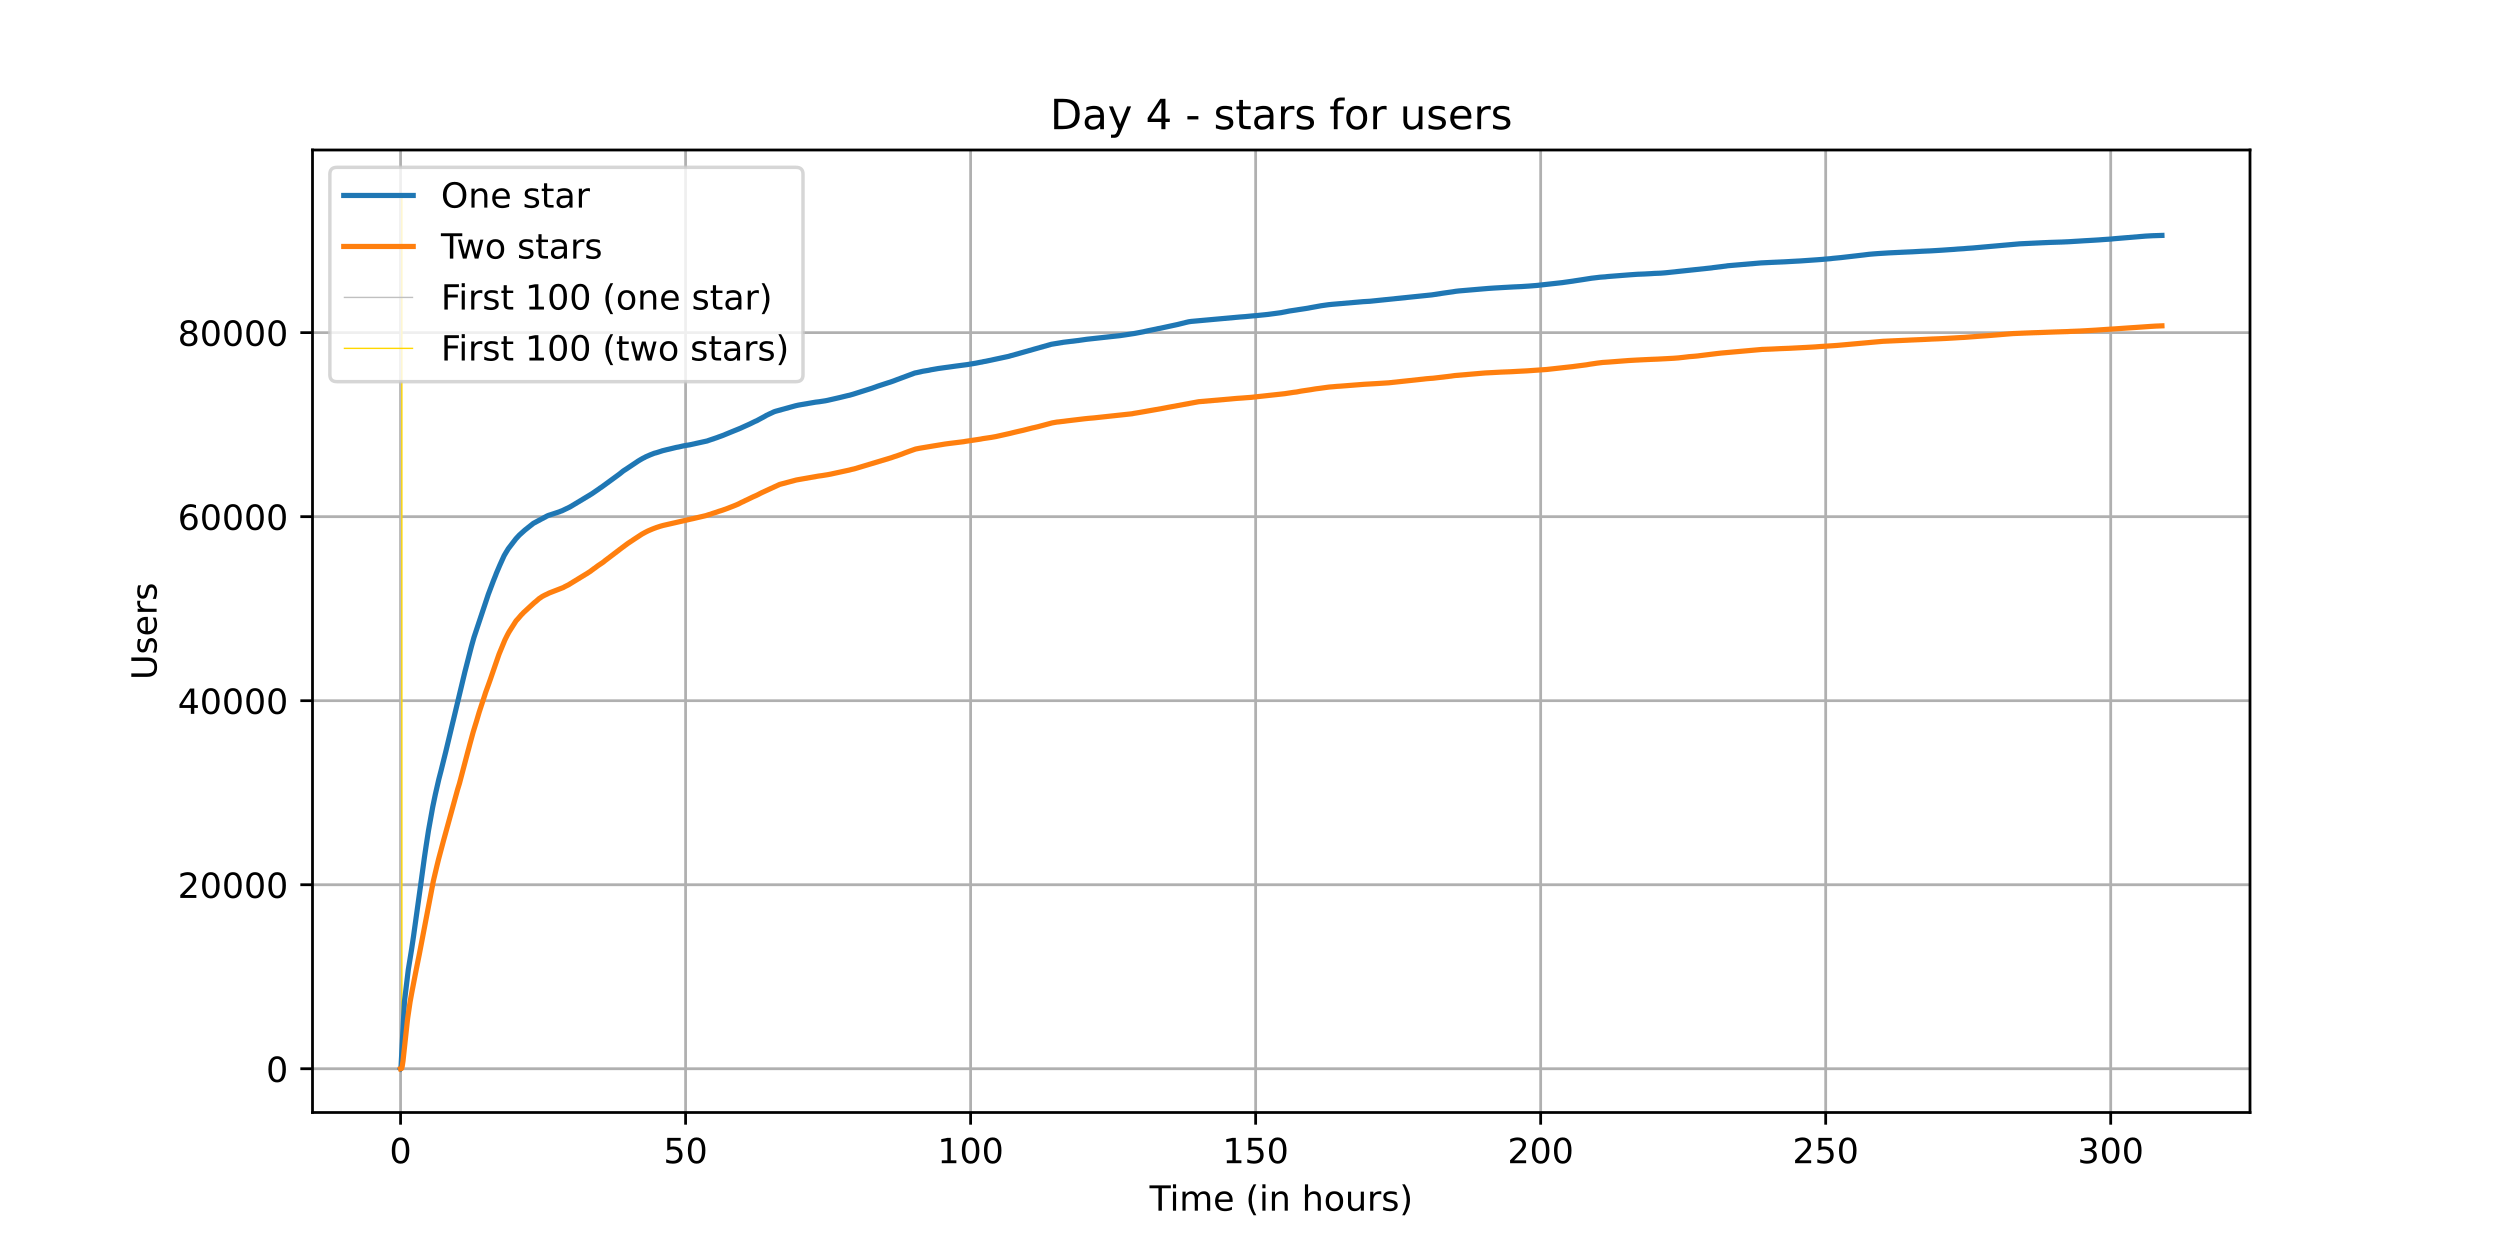 <?xml version="1.0" encoding="utf-8" standalone="no"?>
<!DOCTYPE svg PUBLIC "-//W3C//DTD SVG 1.1//EN"
  "http://www.w3.org/Graphics/SVG/1.1/DTD/svg11.dtd">
<!-- Created with matplotlib (https://matplotlib.org/) -->
<svg height="360pt" version="1.1" viewBox="0 0 720 360" width="720pt" xmlns="http://www.w3.org/2000/svg" xmlns:xlink="http://www.w3.org/1999/xlink">
 <defs>
  <style type="text/css">*{stroke-linecap:butt;stroke-linejoin:round;}</style>
 </defs>
 <g id="figure_1">
  <g id="patch_1">
   <path d="M 0 360 
L 720 360 
L 720 0 
L 0 0 
z
" style="fill:#ffffff;"/>
  </g>
  <g id="axes_1">
   <g id="patch_2">
    <path d="M 90 320.4 
L 648 320.4 
L 648 43.2 
L 90 43.2 
z
" style="fill:#ffffff;"/>
   </g>
   <g id="matplotlib.axis_1">
    <g id="xtick_1">
     <g id="line2d_1">
      <path clip-path="url(#pe45cb365e9)" d="M 115.364 320.4 
L 115.364 43.2 
" style="fill:none;stroke:#b0b0b0;stroke-linecap:square;stroke-width:0.8;"/>
     </g>
     <g id="line2d_2">
      <defs>
       <path d="M 0 0 
L 0 3.5 
" id="mbfbcc0db06" style="stroke:#000000;stroke-width:0.8;"/>
      </defs>
      <g>
       <use style="stroke:#000000;stroke-width:0.8;" x="115.364" xlink:href="#mbfbcc0db06" y="320.4"/>
      </g>
     </g>
     <g id="text_1">
      <!-- 0 -->
      <g transform="translate(112.182 334.998)scale(0.1 -0.1)">
       <defs>
        <path d="M 31.781 66.406 
Q 24.172 66.406 20.328 58.906 
Q 16.5 51.422 16.5 36.375 
Q 16.5 21.391 20.328 13.891 
Q 24.172 6.391 31.781 6.391 
Q 39.453 6.391 43.281 13.891 
Q 47.125 21.391 47.125 36.375 
Q 47.125 51.422 43.281 58.906 
Q 39.453 66.406 31.781 66.406 
z
M 31.781 74.219 
Q 44.047 74.219 50.516 64.516 
Q 56.984 54.828 56.984 36.375 
Q 56.984 17.969 50.516 8.266 
Q 44.047 -1.422 31.781 -1.422 
Q 19.531 -1.422 13.062 8.266 
Q 6.594 17.969 6.594 36.375 
Q 6.594 54.828 13.062 64.516 
Q 19.531 74.219 31.781 74.219 
z
" id="DejaVuSans-48"/>
       </defs>
       <use xlink:href="#DejaVuSans-48"/>
      </g>
     </g>
    </g>
    <g id="xtick_2">
     <g id="line2d_3">
      <path clip-path="url(#pe45cb365e9)" d="M 197.45 320.4 
L 197.45 43.2 
" style="fill:none;stroke:#b0b0b0;stroke-linecap:square;stroke-width:0.8;"/>
     </g>
     <g id="line2d_4">
      <g>
       <use style="stroke:#000000;stroke-width:0.8;" x="197.45" xlink:href="#mbfbcc0db06" y="320.4"/>
      </g>
     </g>
     <g id="text_2">
      <!-- 50 -->
      <g transform="translate(191.088 334.998)scale(0.1 -0.1)">
       <defs>
        <path d="M 10.797 72.906 
L 49.516 72.906 
L 49.516 64.594 
L 19.828 64.594 
L 19.828 46.734 
Q 21.969 47.469 24.109 47.828 
Q 26.266 48.188 28.422 48.188 
Q 40.625 48.188 47.75 41.5 
Q 54.891 34.812 54.891 23.391 
Q 54.891 11.625 47.562 5.094 
Q 40.234 -1.422 26.906 -1.422 
Q 22.312 -1.422 17.547 -0.641 
Q 12.797 0.141 7.719 1.703 
L 7.719 11.625 
Q 12.109 9.234 16.797 8.062 
Q 21.484 6.891 26.703 6.891 
Q 35.156 6.891 40.078 11.328 
Q 45.016 15.766 45.016 23.391 
Q 45.016 31 40.078 35.438 
Q 35.156 39.891 26.703 39.891 
Q 22.75 39.891 18.812 39.016 
Q 14.891 38.141 10.797 36.281 
z
" id="DejaVuSans-53"/>
       </defs>
       <use xlink:href="#DejaVuSans-53"/>
       <use x="63.623" xlink:href="#DejaVuSans-48"/>
      </g>
     </g>
    </g>
    <g id="xtick_3">
     <g id="line2d_5">
      <path clip-path="url(#pe45cb365e9)" d="M 279.537 320.4 
L 279.537 43.2 
" style="fill:none;stroke:#b0b0b0;stroke-linecap:square;stroke-width:0.8;"/>
     </g>
     <g id="line2d_6">
      <g>
       <use style="stroke:#000000;stroke-width:0.8;" x="279.537" xlink:href="#mbfbcc0db06" y="320.4"/>
      </g>
     </g>
     <g id="text_3">
      <!-- 100 -->
      <g transform="translate(269.993 334.998)scale(0.1 -0.1)">
       <defs>
        <path d="M 12.406 8.297 
L 28.516 8.297 
L 28.516 63.922 
L 10.984 60.406 
L 10.984 69.391 
L 28.422 72.906 
L 38.281 72.906 
L 38.281 8.297 
L 54.391 8.297 
L 54.391 0 
L 12.406 0 
z
" id="DejaVuSans-49"/>
       </defs>
       <use xlink:href="#DejaVuSans-49"/>
       <use x="63.623" xlink:href="#DejaVuSans-48"/>
       <use x="127.246" xlink:href="#DejaVuSans-48"/>
      </g>
     </g>
    </g>
    <g id="xtick_4">
     <g id="line2d_7">
      <path clip-path="url(#pe45cb365e9)" d="M 361.624 320.4 
L 361.624 43.2 
" style="fill:none;stroke:#b0b0b0;stroke-linecap:square;stroke-width:0.8;"/>
     </g>
     <g id="line2d_8">
      <g>
       <use style="stroke:#000000;stroke-width:0.8;" x="361.624" xlink:href="#mbfbcc0db06" y="320.4"/>
      </g>
     </g>
     <g id="text_4">
      <!-- 150 -->
      <g transform="translate(352.08 334.998)scale(0.1 -0.1)">
       <use xlink:href="#DejaVuSans-49"/>
       <use x="63.623" xlink:href="#DejaVuSans-53"/>
       <use x="127.246" xlink:href="#DejaVuSans-48"/>
      </g>
     </g>
    </g>
    <g id="xtick_5">
     <g id="line2d_9">
      <path clip-path="url(#pe45cb365e9)" d="M 443.711 320.4 
L 443.711 43.2 
" style="fill:none;stroke:#b0b0b0;stroke-linecap:square;stroke-width:0.8;"/>
     </g>
     <g id="line2d_10">
      <g>
       <use style="stroke:#000000;stroke-width:0.8;" x="443.711" xlink:href="#mbfbcc0db06" y="320.4"/>
      </g>
     </g>
     <g id="text_5">
      <!-- 200 -->
      <g transform="translate(434.167 334.998)scale(0.1 -0.1)">
       <defs>
        <path d="M 19.188 8.297 
L 53.609 8.297 
L 53.609 0 
L 7.328 0 
L 7.328 8.297 
Q 12.938 14.109 22.625 23.891 
Q 32.328 33.688 34.812 36.531 
Q 39.547 41.844 41.422 45.531 
Q 43.312 49.219 43.312 52.781 
Q 43.312 58.594 39.234 62.25 
Q 35.156 65.922 28.609 65.922 
Q 23.969 65.922 18.812 64.312 
Q 13.672 62.703 7.812 59.422 
L 7.812 69.391 
Q 13.766 71.781 18.938 73 
Q 24.125 74.219 28.422 74.219 
Q 39.75 74.219 46.484 68.547 
Q 53.219 62.891 53.219 53.422 
Q 53.219 48.922 51.531 44.891 
Q 49.859 40.875 45.406 35.406 
Q 44.188 33.984 37.641 27.219 
Q 31.109 20.453 19.188 8.297 
z
" id="DejaVuSans-50"/>
       </defs>
       <use xlink:href="#DejaVuSans-50"/>
       <use x="63.623" xlink:href="#DejaVuSans-48"/>
       <use x="127.246" xlink:href="#DejaVuSans-48"/>
      </g>
     </g>
    </g>
    <g id="xtick_6">
     <g id="line2d_11">
      <path clip-path="url(#pe45cb365e9)" d="M 525.797 320.4 
L 525.797 43.2 
" style="fill:none;stroke:#b0b0b0;stroke-linecap:square;stroke-width:0.8;"/>
     </g>
     <g id="line2d_12">
      <g>
       <use style="stroke:#000000;stroke-width:0.8;" x="525.797" xlink:href="#mbfbcc0db06" y="320.4"/>
      </g>
     </g>
     <g id="text_6">
      <!-- 250 -->
      <g transform="translate(516.254 334.998)scale(0.1 -0.1)">
       <use xlink:href="#DejaVuSans-50"/>
       <use x="63.623" xlink:href="#DejaVuSans-53"/>
       <use x="127.246" xlink:href="#DejaVuSans-48"/>
      </g>
     </g>
    </g>
    <g id="xtick_7">
     <g id="line2d_13">
      <path clip-path="url(#pe45cb365e9)" d="M 607.884 320.4 
L 607.884 43.2 
" style="fill:none;stroke:#b0b0b0;stroke-linecap:square;stroke-width:0.8;"/>
     </g>
     <g id="line2d_14">
      <g>
       <use style="stroke:#000000;stroke-width:0.8;" x="607.884" xlink:href="#mbfbcc0db06" y="320.4"/>
      </g>
     </g>
     <g id="text_7">
      <!-- 300 -->
      <g transform="translate(598.34 334.998)scale(0.1 -0.1)">
       <defs>
        <path d="M 40.578 39.312 
Q 47.656 37.797 51.625 33 
Q 55.609 28.219 55.609 21.188 
Q 55.609 10.406 48.188 4.484 
Q 40.766 -1.422 27.094 -1.422 
Q 22.516 -1.422 17.656 -0.516 
Q 12.797 0.391 7.625 2.203 
L 7.625 11.719 
Q 11.719 9.328 16.594 8.109 
Q 21.484 6.891 26.812 6.891 
Q 36.078 6.891 40.938 10.547 
Q 45.797 14.203 45.797 21.188 
Q 45.797 27.641 41.281 31.266 
Q 36.766 34.906 28.719 34.906 
L 20.219 34.906 
L 20.219 43.016 
L 29.109 43.016 
Q 36.375 43.016 40.234 45.922 
Q 44.094 48.828 44.094 54.297 
Q 44.094 59.906 40.109 62.906 
Q 36.141 65.922 28.719 65.922 
Q 24.656 65.922 20.016 65.031 
Q 15.375 64.156 9.812 62.312 
L 9.812 71.094 
Q 15.438 72.656 20.344 73.438 
Q 25.25 74.219 29.594 74.219 
Q 40.828 74.219 47.359 69.109 
Q 53.906 64.016 53.906 55.328 
Q 53.906 49.266 50.438 45.094 
Q 46.969 40.922 40.578 39.312 
z
" id="DejaVuSans-51"/>
       </defs>
       <use xlink:href="#DejaVuSans-51"/>
       <use x="63.623" xlink:href="#DejaVuSans-48"/>
       <use x="127.246" xlink:href="#DejaVuSans-48"/>
      </g>
     </g>
    </g>
    <g id="text_8">
     <!-- Time (in hours) -->
     <g transform="translate(331.072 348.677)scale(0.1 -0.1)">
      <defs>
       <path d="M -0.297 72.906 
L 61.375 72.906 
L 61.375 64.594 
L 35.5 64.594 
L 35.5 0 
L 25.594 0 
L 25.594 64.594 
L -0.297 64.594 
z
" id="DejaVuSans-84"/>
       <path d="M 9.422 54.688 
L 18.406 54.688 
L 18.406 0 
L 9.422 0 
z
M 9.422 75.984 
L 18.406 75.984 
L 18.406 64.594 
L 9.422 64.594 
z
" id="DejaVuSans-105"/>
       <path d="M 52 44.188 
Q 55.375 50.25 60.062 53.125 
Q 64.75 56 71.094 56 
Q 79.641 56 84.281 50.016 
Q 88.922 44.047 88.922 33.016 
L 88.922 0 
L 79.891 0 
L 79.891 32.719 
Q 79.891 40.578 77.094 44.375 
Q 74.312 48.188 68.609 48.188 
Q 61.625 48.188 57.562 43.547 
Q 53.516 38.922 53.516 30.906 
L 53.516 0 
L 44.484 0 
L 44.484 32.719 
Q 44.484 40.625 41.703 44.406 
Q 38.922 48.188 33.109 48.188 
Q 26.219 48.188 22.156 43.531 
Q 18.109 38.875 18.109 30.906 
L 18.109 0 
L 9.078 0 
L 9.078 54.688 
L 18.109 54.688 
L 18.109 46.188 
Q 21.188 51.219 25.484 53.609 
Q 29.781 56 35.688 56 
Q 41.656 56 45.828 52.969 
Q 50 49.953 52 44.188 
z
" id="DejaVuSans-109"/>
       <path d="M 56.203 29.594 
L 56.203 25.203 
L 14.891 25.203 
Q 15.484 15.922 20.484 11.062 
Q 25.484 6.203 34.422 6.203 
Q 39.594 6.203 44.453 7.469 
Q 49.312 8.734 54.109 11.281 
L 54.109 2.781 
Q 49.266 0.734 44.188 -0.344 
Q 39.109 -1.422 33.891 -1.422 
Q 20.797 -1.422 13.156 6.188 
Q 5.516 13.812 5.516 26.812 
Q 5.516 40.234 12.766 48.109 
Q 20.016 56 32.328 56 
Q 43.359 56 49.781 48.891 
Q 56.203 41.797 56.203 29.594 
z
M 47.219 32.234 
Q 47.125 39.594 43.094 43.984 
Q 39.062 48.391 32.422 48.391 
Q 24.906 48.391 20.391 44.141 
Q 15.875 39.891 15.188 32.172 
z
" id="DejaVuSans-101"/>
       <path id="DejaVuSans-32"/>
       <path d="M 31 75.875 
Q 24.469 64.656 21.281 53.656 
Q 18.109 42.672 18.109 31.391 
Q 18.109 20.125 21.312 9.062 
Q 24.516 -2 31 -13.188 
L 23.188 -13.188 
Q 15.875 -1.703 12.234 9.375 
Q 8.594 20.453 8.594 31.391 
Q 8.594 42.281 12.203 53.312 
Q 15.828 64.359 23.188 75.875 
z
" id="DejaVuSans-40"/>
       <path d="M 54.891 33.016 
L 54.891 0 
L 45.906 0 
L 45.906 32.719 
Q 45.906 40.484 42.875 44.328 
Q 39.844 48.188 33.797 48.188 
Q 26.516 48.188 22.312 43.547 
Q 18.109 38.922 18.109 30.906 
L 18.109 0 
L 9.078 0 
L 9.078 54.688 
L 18.109 54.688 
L 18.109 46.188 
Q 21.344 51.125 25.703 53.562 
Q 30.078 56 35.797 56 
Q 45.219 56 50.047 50.172 
Q 54.891 44.344 54.891 33.016 
z
" id="DejaVuSans-110"/>
       <path d="M 54.891 33.016 
L 54.891 0 
L 45.906 0 
L 45.906 32.719 
Q 45.906 40.484 42.875 44.328 
Q 39.844 48.188 33.797 48.188 
Q 26.516 48.188 22.312 43.547 
Q 18.109 38.922 18.109 30.906 
L 18.109 0 
L 9.078 0 
L 9.078 75.984 
L 18.109 75.984 
L 18.109 46.188 
Q 21.344 51.125 25.703 53.562 
Q 30.078 56 35.797 56 
Q 45.219 56 50.047 50.172 
Q 54.891 44.344 54.891 33.016 
z
" id="DejaVuSans-104"/>
       <path d="M 30.609 48.391 
Q 23.391 48.391 19.188 42.75 
Q 14.984 37.109 14.984 27.297 
Q 14.984 17.484 19.156 11.844 
Q 23.344 6.203 30.609 6.203 
Q 37.797 6.203 41.984 11.859 
Q 46.188 17.531 46.188 27.297 
Q 46.188 37.016 41.984 42.703 
Q 37.797 48.391 30.609 48.391 
z
M 30.609 56 
Q 42.328 56 49.016 48.375 
Q 55.719 40.766 55.719 27.297 
Q 55.719 13.875 49.016 6.219 
Q 42.328 -1.422 30.609 -1.422 
Q 18.844 -1.422 12.172 6.219 
Q 5.516 13.875 5.516 27.297 
Q 5.516 40.766 12.172 48.375 
Q 18.844 56 30.609 56 
z
" id="DejaVuSans-111"/>
       <path d="M 8.5 21.578 
L 8.5 54.688 
L 17.484 54.688 
L 17.484 21.922 
Q 17.484 14.156 20.5 10.266 
Q 23.531 6.391 29.594 6.391 
Q 36.859 6.391 41.078 11.031 
Q 45.312 15.672 45.312 23.688 
L 45.312 54.688 
L 54.297 54.688 
L 54.297 0 
L 45.312 0 
L 45.312 8.406 
Q 42.047 3.422 37.719 1 
Q 33.406 -1.422 27.688 -1.422 
Q 18.266 -1.422 13.375 4.438 
Q 8.5 10.297 8.5 21.578 
z
M 31.109 56 
z
" id="DejaVuSans-117"/>
       <path d="M 41.109 46.297 
Q 39.594 47.172 37.812 47.578 
Q 36.031 48 33.891 48 
Q 26.266 48 22.188 43.047 
Q 18.109 38.094 18.109 28.812 
L 18.109 0 
L 9.078 0 
L 9.078 54.688 
L 18.109 54.688 
L 18.109 46.188 
Q 20.953 51.172 25.484 53.578 
Q 30.031 56 36.531 56 
Q 37.453 56 38.578 55.875 
Q 39.703 55.766 41.062 55.516 
z
" id="DejaVuSans-114"/>
       <path d="M 44.281 53.078 
L 44.281 44.578 
Q 40.484 46.531 36.375 47.5 
Q 32.281 48.484 27.875 48.484 
Q 21.188 48.484 17.844 46.438 
Q 14.5 44.391 14.5 40.281 
Q 14.5 37.156 16.891 35.375 
Q 19.281 33.594 26.516 31.984 
L 29.594 31.297 
Q 39.156 29.25 43.188 25.516 
Q 47.219 21.781 47.219 15.094 
Q 47.219 7.469 41.188 3.016 
Q 35.156 -1.422 24.609 -1.422 
Q 20.219 -1.422 15.453 -0.562 
Q 10.688 0.297 5.422 2 
L 5.422 11.281 
Q 10.406 8.688 15.234 7.391 
Q 20.062 6.109 24.812 6.109 
Q 31.156 6.109 34.562 8.281 
Q 37.984 10.453 37.984 14.406 
Q 37.984 18.062 35.516 20.016 
Q 33.062 21.969 24.703 23.781 
L 21.578 24.516 
Q 13.234 26.266 9.516 29.906 
Q 5.812 33.547 5.812 39.891 
Q 5.812 47.609 11.281 51.797 
Q 16.75 56 26.812 56 
Q 31.781 56 36.172 55.266 
Q 40.578 54.547 44.281 53.078 
z
" id="DejaVuSans-115"/>
       <path d="M 8.016 75.875 
L 15.828 75.875 
Q 23.141 64.359 26.781 53.312 
Q 30.422 42.281 30.422 31.391 
Q 30.422 20.453 26.781 9.375 
Q 23.141 -1.703 15.828 -13.188 
L 8.016 -13.188 
Q 14.5 -2 17.703 9.062 
Q 20.906 20.125 20.906 31.391 
Q 20.906 42.672 17.703 53.656 
Q 14.5 64.656 8.016 75.875 
z
" id="DejaVuSans-41"/>
      </defs>
      <use xlink:href="#DejaVuSans-84"/>
      <use x="57.959" xlink:href="#DejaVuSans-105"/>
      <use x="85.742" xlink:href="#DejaVuSans-109"/>
      <use x="183.154" xlink:href="#DejaVuSans-101"/>
      <use x="244.678" xlink:href="#DejaVuSans-32"/>
      <use x="276.465" xlink:href="#DejaVuSans-40"/>
      <use x="315.479" xlink:href="#DejaVuSans-105"/>
      <use x="343.262" xlink:href="#DejaVuSans-110"/>
      <use x="406.641" xlink:href="#DejaVuSans-32"/>
      <use x="438.428" xlink:href="#DejaVuSans-104"/>
      <use x="501.807" xlink:href="#DejaVuSans-111"/>
      <use x="562.988" xlink:href="#DejaVuSans-117"/>
      <use x="626.367" xlink:href="#DejaVuSans-114"/>
      <use x="667.48" xlink:href="#DejaVuSans-115"/>
      <use x="719.58" xlink:href="#DejaVuSans-41"/>
     </g>
    </g>
   </g>
   <g id="matplotlib.axis_2">
    <g id="ytick_1">
     <g id="line2d_15">
      <path clip-path="url(#pe45cb365e9)" d="M 90 307.8 
L 648 307.8 
" style="fill:none;stroke:#b0b0b0;stroke-linecap:square;stroke-width:0.8;"/>
     </g>
     <g id="line2d_16">
      <defs>
       <path d="M 0 0 
L -3.5 0 
" id="m81881c274b" style="stroke:#000000;stroke-width:0.8;"/>
      </defs>
      <g>
       <use style="stroke:#000000;stroke-width:0.8;" x="90" xlink:href="#m81881c274b" y="307.8"/>
      </g>
     </g>
     <g id="text_9">
      <!-- 0 -->
      <g transform="translate(76.638 311.599)scale(0.1 -0.1)">
       <use xlink:href="#DejaVuSans-48"/>
      </g>
     </g>
    </g>
    <g id="ytick_2">
     <g id="line2d_17">
      <path clip-path="url(#pe45cb365e9)" d="M 90 254.799 
L 648 254.799 
" style="fill:none;stroke:#b0b0b0;stroke-linecap:square;stroke-width:0.8;"/>
     </g>
     <g id="line2d_18">
      <g>
       <use style="stroke:#000000;stroke-width:0.8;" x="90" xlink:href="#m81881c274b" y="254.799"/>
      </g>
     </g>
     <g id="text_10">
      <!-- 20000 -->
      <g transform="translate(51.188 258.599)scale(0.1 -0.1)">
       <use xlink:href="#DejaVuSans-50"/>
       <use x="63.623" xlink:href="#DejaVuSans-48"/>
       <use x="127.246" xlink:href="#DejaVuSans-48"/>
       <use x="190.869" xlink:href="#DejaVuSans-48"/>
       <use x="254.492" xlink:href="#DejaVuSans-48"/>
      </g>
     </g>
    </g>
    <g id="ytick_3">
     <g id="line2d_19">
      <path clip-path="url(#pe45cb365e9)" d="M 90 201.799 
L 648 201.799 
" style="fill:none;stroke:#b0b0b0;stroke-linecap:square;stroke-width:0.8;"/>
     </g>
     <g id="line2d_20">
      <g>
       <use style="stroke:#000000;stroke-width:0.8;" x="90" xlink:href="#m81881c274b" y="201.799"/>
      </g>
     </g>
     <g id="text_11">
      <!-- 40000 -->
      <g transform="translate(51.188 205.598)scale(0.1 -0.1)">
       <defs>
        <path d="M 37.797 64.312 
L 12.891 25.391 
L 37.797 25.391 
z
M 35.203 72.906 
L 47.609 72.906 
L 47.609 25.391 
L 58.016 25.391 
L 58.016 17.188 
L 47.609 17.188 
L 47.609 0 
L 37.797 0 
L 37.797 17.188 
L 4.891 17.188 
L 4.891 26.703 
z
" id="DejaVuSans-52"/>
       </defs>
       <use xlink:href="#DejaVuSans-52"/>
       <use x="63.623" xlink:href="#DejaVuSans-48"/>
       <use x="127.246" xlink:href="#DejaVuSans-48"/>
       <use x="190.869" xlink:href="#DejaVuSans-48"/>
       <use x="254.492" xlink:href="#DejaVuSans-48"/>
      </g>
     </g>
    </g>
    <g id="ytick_4">
     <g id="line2d_21">
      <path clip-path="url(#pe45cb365e9)" d="M 90 148.798 
L 648 148.798 
" style="fill:none;stroke:#b0b0b0;stroke-linecap:square;stroke-width:0.8;"/>
     </g>
     <g id="line2d_22">
      <g>
       <use style="stroke:#000000;stroke-width:0.8;" x="90" xlink:href="#m81881c274b" y="148.798"/>
      </g>
     </g>
     <g id="text_12">
      <!-- 60000 -->
      <g transform="translate(51.188 152.597)scale(0.1 -0.1)">
       <defs>
        <path d="M 33.016 40.375 
Q 26.375 40.375 22.484 35.828 
Q 18.609 31.297 18.609 23.391 
Q 18.609 15.531 22.484 10.953 
Q 26.375 6.391 33.016 6.391 
Q 39.656 6.391 43.531 10.953 
Q 47.406 15.531 47.406 23.391 
Q 47.406 31.297 43.531 35.828 
Q 39.656 40.375 33.016 40.375 
z
M 52.594 71.297 
L 52.594 62.312 
Q 48.875 64.062 45.094 64.984 
Q 41.312 65.922 37.594 65.922 
Q 27.828 65.922 22.672 59.328 
Q 17.531 52.734 16.797 39.406 
Q 19.672 43.656 24.016 45.922 
Q 28.375 48.188 33.594 48.188 
Q 44.578 48.188 50.953 41.516 
Q 57.328 34.859 57.328 23.391 
Q 57.328 12.156 50.688 5.359 
Q 44.047 -1.422 33.016 -1.422 
Q 20.359 -1.422 13.672 8.266 
Q 6.984 17.969 6.984 36.375 
Q 6.984 53.656 15.188 63.938 
Q 23.391 74.219 37.203 74.219 
Q 40.922 74.219 44.703 73.484 
Q 48.484 72.75 52.594 71.297 
z
" id="DejaVuSans-54"/>
       </defs>
       <use xlink:href="#DejaVuSans-54"/>
       <use x="63.623" xlink:href="#DejaVuSans-48"/>
       <use x="127.246" xlink:href="#DejaVuSans-48"/>
       <use x="190.869" xlink:href="#DejaVuSans-48"/>
       <use x="254.492" xlink:href="#DejaVuSans-48"/>
      </g>
     </g>
    </g>
    <g id="ytick_5">
     <g id="line2d_23">
      <path clip-path="url(#pe45cb365e9)" d="M 90 95.798 
L 648 95.798 
" style="fill:none;stroke:#b0b0b0;stroke-linecap:square;stroke-width:0.8;"/>
     </g>
     <g id="line2d_24">
      <g>
       <use style="stroke:#000000;stroke-width:0.8;" x="90" xlink:href="#m81881c274b" y="95.798"/>
      </g>
     </g>
     <g id="text_13">
      <!-- 80000 -->
      <g transform="translate(51.188 99.597)scale(0.1 -0.1)">
       <defs>
        <path d="M 31.781 34.625 
Q 24.75 34.625 20.719 30.859 
Q 16.703 27.094 16.703 20.516 
Q 16.703 13.922 20.719 10.156 
Q 24.75 6.391 31.781 6.391 
Q 38.812 6.391 42.859 10.172 
Q 46.922 13.969 46.922 20.516 
Q 46.922 27.094 42.891 30.859 
Q 38.875 34.625 31.781 34.625 
z
M 21.922 38.812 
Q 15.578 40.375 12.031 44.719 
Q 8.5 49.078 8.5 55.328 
Q 8.5 64.062 14.719 69.141 
Q 20.953 74.219 31.781 74.219 
Q 42.672 74.219 48.875 69.141 
Q 55.078 64.062 55.078 55.328 
Q 55.078 49.078 51.531 44.719 
Q 48 40.375 41.703 38.812 
Q 48.828 37.156 52.797 32.312 
Q 56.781 27.484 56.781 20.516 
Q 56.781 9.906 50.312 4.234 
Q 43.844 -1.422 31.781 -1.422 
Q 19.734 -1.422 13.25 4.234 
Q 6.781 9.906 6.781 20.516 
Q 6.781 27.484 10.781 32.312 
Q 14.797 37.156 21.922 38.812 
z
M 18.312 54.391 
Q 18.312 48.734 21.844 45.562 
Q 25.391 42.391 31.781 42.391 
Q 38.141 42.391 41.719 45.562 
Q 45.312 48.734 45.312 54.391 
Q 45.312 60.062 41.719 63.234 
Q 38.141 66.406 31.781 66.406 
Q 25.391 66.406 21.844 63.234 
Q 18.312 60.062 18.312 54.391 
z
" id="DejaVuSans-56"/>
       </defs>
       <use xlink:href="#DejaVuSans-56"/>
       <use x="63.623" xlink:href="#DejaVuSans-48"/>
       <use x="127.246" xlink:href="#DejaVuSans-48"/>
       <use x="190.869" xlink:href="#DejaVuSans-48"/>
       <use x="254.492" xlink:href="#DejaVuSans-48"/>
      </g>
     </g>
    </g>
    <g id="text_14">
     <!-- Users -->
     <g transform="translate(45.108 195.801)rotate(-90)scale(0.1 -0.1)">
      <defs>
       <path d="M 8.688 72.906 
L 18.609 72.906 
L 18.609 28.609 
Q 18.609 16.891 22.844 11.734 
Q 27.094 6.594 36.625 6.594 
Q 46.094 6.594 50.344 11.734 
Q 54.594 16.891 54.594 28.609 
L 54.594 72.906 
L 64.5 72.906 
L 64.5 27.391 
Q 64.5 13.141 57.438 5.859 
Q 50.391 -1.422 36.625 -1.422 
Q 22.797 -1.422 15.734 5.859 
Q 8.688 13.141 8.688 27.391 
z
" id="DejaVuSans-85"/>
      </defs>
      <use xlink:href="#DejaVuSans-85"/>
      <use x="73.193" xlink:href="#DejaVuSans-115"/>
      <use x="125.293" xlink:href="#DejaVuSans-101"/>
      <use x="186.816" xlink:href="#DejaVuSans-114"/>
      <use x="227.93" xlink:href="#DejaVuSans-115"/>
     </g>
    </g>
   </g>
   <g id="LineCollection_1">
    <path clip-path="url(#pe45cb365e9)" d="M 115.471 307.8 
L 115.471 55.8 
" style="fill:none;stroke:#c0c0c0;stroke-width:0.4;"/>
   </g>
   <g id="LineCollection_2">
    <path clip-path="url(#pe45cb365e9)" d="M 115.74 307.8 
L 115.74 55.8 
" style="fill:none;stroke:#ffd700;stroke-width:0.4;"/>
   </g>
   <g id="line2d_25">
    <path clip-path="url(#pe45cb365e9)" d="M 115.364 307.8 
L 115.444 307.707 
L 115.526 306.69 
L 116.475 288.516 
L 117.586 279.283 
L 118.536 273.419 
L 119.078 269.761 
L 121.208 254.471 
L 122.236 246.918 
L 122.685 243.855 
L 123.4 239.22 
L 124.618 232.425 
L 125.397 228.697 
L 125.701 227.385 
L 126.378 224.438 
L 127 222.037 
L 128.408 216.377 
L 130.384 208.122 
L 130.577 207.348 
L 133.903 193.427 
L 134.12 192.593 
L 135.582 186.884 
L 135.839 185.917 
L 136.502 183.567 
L 140.667 171.064 
L 140.776 170.788 
L 142.107 167.256 
L 142.783 165.57 
L 142.92 165.186 
L 143.949 162.766 
L 144.113 162.406 
L 145.171 160.066 
L 145.741 159.088 
L 146.034 158.614 
L 146.392 158.023 
L 148.59 155.158 
L 149.566 154.106 
L 151.14 152.688 
L 151.465 152.429 
L 153.616 150.722 
L 157.586 148.594 
L 157.993 148.419 
L 158.549 148.247 
L 159.43 147.953 
L 160.894 147.465 
L 161.175 147.367 
L 161.491 147.224 
L 161.825 147.121 
L 164.072 146.037 
L 164.343 145.886 
L 170.142 142.398 
L 170.467 142.2 
L 172.41 140.869 
L 172.799 140.575 
L 173.168 140.347 
L 178.149 136.709 
L 178.502 136.444 
L 179.422 135.699 
L 179.585 135.58 
L 179.877 135.389 
L 180.343 135.092 
L 183.347 133.086 
L 183.347 133.086 
L 183.727 132.824 
L 184.378 132.429 
L 185.088 132.023 
L 185.323 131.899 
L 185.567 131.793 
L 185.955 131.568 
L 186.731 131.231 
L 187.175 131.03 
L 188.464 130.526 
L 188.884 130.423 
L 189.358 130.282 
L 190.198 130.009 
L 190.441 129.938 
L 190.739 129.829 
L 192.039 129.503 
L 192.553 129.389 
L 194.804 128.843 
L 195.426 128.737 
L 195.887 128.631 
L 196.32 128.528 
L 196.672 128.446 
L 197.7 128.255 
L 198.391 128.149 
L 198.608 128.115 
L 203.678 126.996 
L 204.085 126.843 
L 206.526 126.016 
L 206.959 125.846 
L 207.393 125.693 
L 208.044 125.457 
L 213.332 123.294 
L 213.901 123.029 
L 215.745 122.2 
L 216.043 122.062 
L 217.48 121.354 
L 217.833 121.217 
L 220.327 119.873 
L 220.707 119.637 
L 221.331 119.338 
L 222.903 118.606 
L 223.31 118.461 
L 229.113 116.86 
L 229.954 116.669 
L 234.916 115.819 
L 235.865 115.71 
L 237.708 115.424 
L 238.305 115.307 
L 241.721 114.523 
L 244.161 113.926 
L 244.65 113.826 
L 245.734 113.516 
L 251.133 111.809 
L 251.54 111.661 
L 252.298 111.398 
L 252.651 111.258 
L 255.851 110.216 
L 256.258 110.094 
L 256.583 109.986 
L 257.56 109.636 
L 258.103 109.421 
L 263.474 107.423 
L 264.043 107.315 
L 265.806 106.917 
L 267.434 106.652 
L 268.112 106.496 
L 268.763 106.387 
L 270.2 106.135 
L 272.287 105.844 
L 273.128 105.735 
L 275.27 105.433 
L 278.53 105.009 
L 279.455 104.855 
L 281.058 104.59 
L 282.224 104.355 
L 282.848 104.254 
L 283.227 104.153 
L 283.879 104.047 
L 290.496 102.632 
L 291.174 102.425 
L 292.666 102.02 
L 293.209 101.871 
L 293.751 101.71 
L 302.784 99.155 
L 306.31 98.572 
L 310.731 98.034 
L 312.982 97.711 
L 322.581 96.659 
L 323.34 96.548 
L 324.072 96.439 
L 326.784 96.025 
L 329.364 95.541 
L 329.825 95.429 
L 330.746 95.228 
L 332.021 94.968 
L 333.024 94.764 
L 333.513 94.647 
L 334.136 94.539 
L 339.155 93.455 
L 341.542 92.861 
L 342.328 92.676 
L 343.088 92.567 
L 357.17 91.29 
L 358.615 91.184 
L 359.704 91.078 
L 360.871 90.969 
L 361.847 90.89 
L 362.932 90.781 
L 364.153 90.657 
L 365.183 90.548 
L 368.306 90.134 
L 369.065 90.023 
L 369.553 89.922 
L 370.123 89.819 
L 371.344 89.573 
L 373.379 89.268 
L 373.867 89.188 
L 375.848 88.889 
L 376.689 88.754 
L 377.747 88.55 
L 378.127 88.483 
L 379.43 88.248 
L 380.489 88.054 
L 382.659 87.747 
L 383.773 87.638 
L 392.67 86.872 
L 394.541 86.764 
L 412.363 84.927 
L 413.177 84.805 
L 415.781 84.405 
L 418.385 84.039 
L 419.252 83.896 
L 420.202 83.788 
L 428.611 83.069 
L 430.21 82.961 
L 433.112 82.791 
L 435.037 82.683 
L 435.85 82.638 
L 438.155 82.532 
L 438.673 82.497 
L 440.3 82.391 
L 441.222 82.32 
L 442.578 82.211 
L 450.008 81.387 
L 450.469 81.318 
L 452.991 80.965 
L 453.506 80.878 
L 455.621 80.56 
L 458.414 80.12 
L 459.336 80.014 
L 460.827 79.834 
L 462.319 79.728 
L 462.969 79.648 
L 464.325 79.54 
L 469.639 79.126 
L 471.161 79.02 
L 471.676 78.986 
L 473.574 78.912 
L 475.581 78.803 
L 476.475 78.742 
L 478.347 78.67 
L 479.675 78.562 
L 480.082 78.519 
L 492.964 77.149 
L 493.343 77.083 
L 497.139 76.614 
L 497.546 76.54 
L 507.146 75.721 
L 509.315 75.612 
L 511.457 75.514 
L 513.925 75.406 
L 516.582 75.255 
L 518.562 75.149 
L 519.484 75.082 
L 523.23 74.823 
L 524.721 74.714 
L 525.86 74.603 
L 527.216 74.494 
L 527.894 74.407 
L 529.033 74.298 
L 530.172 74.189 
L 536.763 73.429 
L 537.468 73.339 
L 538.336 73.233 
L 539.312 73.15 
L 540.669 73.042 
L 543.978 72.832 
L 546.202 72.724 
L 548.371 72.623 
L 550.812 72.514 
L 553.528 72.361 
L 556.026 72.252 
L 559.09 72.067 
L 560.636 71.961 
L 561.124 71.926 
L 562.751 71.82 
L 563.781 71.73 
L 565.517 71.621 
L 566.574 71.526 
L 568.201 71.417 
L 568.608 71.378 
L 581.655 70.225 
L 583.88 70.116 
L 586.049 70.013 
L 588.381 69.904 
L 590.441 69.814 
L 593.858 69.705 
L 595.946 69.61 
L 597.654 69.501 
L 598.468 69.454 
L 600.149 69.345 
L 602.862 69.191 
L 604.57 69.085 
L 605.519 69.011 
L 607.065 68.905 
L 607.852 68.86 
L 608.855 68.751 
L 617.944 67.996 
L 619.951 67.887 
L 621.66 67.832 
L 622.636 67.8 
L 622.636 67.8 
" style="fill:none;stroke:#1f77b4;stroke-linecap:square;stroke-width:1.5;"/>
   </g>
   <g id="line2d_26">
    <path clip-path="url(#pe45cb365e9)" d="M 115.364 307.8 
L 115.634 307.72 
L 115.824 307.153 
L 116.068 305.55 
L 117.364 293.588 
L 117.451 292.96 
L 118.102 288.55 
L 118.617 285.738 
L 118.834 284.618 
L 119.566 280.82 
L 119.973 278.753 
L 120.748 274.905 
L 124.808 253.726 
L 125.809 249.478 
L 126.297 247.488 
L 127.784 241.899 
L 127.813 241.801 
L 131.798 227.34 
L 132.313 225.668 
L 134.836 216.12 
L 134.944 215.751 
L 135.297 214.408 
L 136.258 210.886 
L 137.017 208.408 
L 137.222 207.751 
L 138.009 205.09 
L 139.021 202.008 
L 139.508 200.535 
L 139.86 199.422 
L 140.532 197.58 
L 140.862 196.66 
L 141.214 195.667 
L 143.028 190.398 
L 143.733 188.376 
L 145.415 184.295 
L 146.121 182.886 
L 146.473 182.226 
L 146.69 181.855 
L 148.644 178.783 
L 149.078 178.312 
L 149.458 177.885 
L 149.62 177.689 
L 150.136 177.087 
L 150.421 176.812 
L 150.746 176.454 
L 153.86 173.589 
L 154.374 173.184 
L 155.274 172.389 
L 155.444 172.285 
L 155.742 172.084 
L 156.149 171.798 
L 156.573 171.578 
L 156.745 171.477 
L 157.25 171.236 
L 157.505 171.127 
L 158.047 170.846 
L 158.237 170.762 
L 162.258 169.195 
L 162.583 168.997 
L 163.823 168.377 
L 164.289 168.077 
L 168.569 165.462 
L 168.894 165.271 
L 170.11 164.486 
L 170.277 164.341 
L 170.786 163.97 
L 171.138 163.702 
L 171.308 163.604 
L 172.194 162.933 
L 173.585 162.003 
L 174.008 161.677 
L 174.264 161.452 
L 174.589 161.214 
L 178.413 158.304 
L 178.637 158.129 
L 180.776 156.534 
L 182.264 155.548 
L 182.535 155.365 
L 184.863 153.839 
L 185.053 153.735 
L 185.467 153.51 
L 185.73 153.362 
L 186.091 153.176 
L 186.65 152.895 
L 187.896 152.362 
L 188.545 152.111 
L 188.762 152.039 
L 189.006 151.936 
L 189.29 151.846 
L 190.158 151.56 
L 190.972 151.329 
L 199.096 149.471 
L 199.584 149.371 
L 200.343 149.188 
L 203.299 148.496 
L 204.112 148.223 
L 204.682 148.072 
L 205.115 147.902 
L 205.603 147.743 
L 206.444 147.476 
L 207.013 147.266 
L 208.017 146.956 
L 209.699 146.347 
L 210.159 146.161 
L 211.298 145.721 
L 211.976 145.446 
L 212.22 145.343 
L 212.871 145.043 
L 213.657 144.632 
L 214.01 144.489 
L 214.742 144.116 
L 215.067 143.975 
L 215.664 143.684 
L 216.911 143.082 
L 217.751 142.719 
L 218.348 142.43 
L 218.917 142.123 
L 219.487 141.842 
L 224.53 139.52 
L 229.357 138.233 
L 235.756 137.104 
L 236.597 136.995 
L 238.278 136.725 
L 239.362 136.521 
L 239.823 136.415 
L 244.622 135.373 
L 245.192 135.217 
L 246.086 135.018 
L 256.692 131.825 
L 257.588 131.509 
L 258.13 131.345 
L 259.812 130.746 
L 260.49 130.473 
L 261.141 130.235 
L 262.09 129.885 
L 262.768 129.646 
L 263.175 129.503 
L 263.691 129.323 
L 264.857 129.093 
L 269.061 128.39 
L 270.796 128.109 
L 271.176 128.048 
L 272.071 127.897 
L 272.857 127.789 
L 273.535 127.701 
L 277.55 127.206 
L 278.122 127.1 
L 280.434 126.755 
L 282.414 126.456 
L 283.038 126.329 
L 285.478 125.968 
L 286.835 125.727 
L 290.93 124.81 
L 291.771 124.598 
L 292.205 124.492 
L 292.938 124.32 
L 293.371 124.219 
L 294.077 124.057 
L 294.565 123.951 
L 297.359 123.241 
L 297.902 123.133 
L 298.39 123.013 
L 298.851 122.91 
L 303.001 121.8 
L 304.411 121.551 
L 304.953 121.503 
L 305.794 121.397 
L 306.446 121.323 
L 307.26 121.214 
L 312.494 120.589 
L 313.687 120.467 
L 315.015 120.358 
L 325.998 119.168 
L 326.594 119.046 
L 327.274 118.938 
L 328.821 118.675 
L 334.842 117.618 
L 335.411 117.509 
L 336.47 117.303 
L 336.768 117.25 
L 345.231 115.694 
L 354.181 114.923 
L 355.295 114.817 
L 356.329 114.727 
L 357.931 114.621 
L 358.915 114.541 
L 360.41 114.435 
L 361.061 114.358 
L 369.988 113.383 
L 372.51 112.999 
L 373.433 112.89 
L 374.599 112.66 
L 375.305 112.551 
L 377.503 112.228 
L 378.127 112.119 
L 378.996 111.976 
L 379.864 111.87 
L 381.873 111.592 
L 382.633 111.491 
L 382.958 111.454 
L 383.908 111.38 
L 385.102 111.271 
L 385.916 111.223 
L 391.45 110.789 
L 392.832 110.68 
L 395.626 110.521 
L 397.334 110.415 
L 398.175 110.362 
L 399.91 110.253 
L 410.14 109.156 
L 410.574 109.098 
L 411.821 108.989 
L 412.689 108.931 
L 417.923 108.314 
L 418.222 108.266 
L 418.981 108.16 
L 427.689 107.413 
L 429.831 107.304 
L 432.326 107.169 
L 435.064 107.06 
L 437.613 106.92 
L 439.731 106.811 
L 443.88 106.52 
L 445.425 106.411 
L 453.018 105.571 
L 453.479 105.505 
L 456.896 105.067 
L 457.845 104.9 
L 460.014 104.58 
L 461.587 104.386 
L 463.268 104.278 
L 468.989 103.835 
L 470.89 103.726 
L 473.222 103.607 
L 475.526 103.499 
L 477.398 103.427 
L 479.485 103.318 
L 481.98 103.183 
L 483.39 103.075 
L 484.014 103.003 
L 484.99 102.897 
L 486.482 102.717 
L 487.92 102.608 
L 489.005 102.507 
L 489.791 102.399 
L 490.225 102.348 
L 494.347 101.84 
L 495.702 101.683 
L 507.444 100.637 
L 510.318 100.528 
L 512.651 100.411 
L 515.47 100.303 
L 517.911 100.175 
L 520.027 100.067 
L 522.685 99.916 
L 524.125 99.807 
L 527.514 99.59 
L 529.114 99.481 
L 542.269 98.297 
L 544.629 98.188 
L 546.771 98.09 
L 549.24 97.981 
L 549.7 97.955 
L 552.196 97.849 
L 554.316 97.753 
L 556.406 97.645 
L 558.249 97.573 
L 560.473 97.464 
L 563.13 97.313 
L 564.811 97.207 
L 565.544 97.178 
L 570.316 96.818 
L 571.835 96.709 
L 572.73 96.646 
L 579.702 96.071 
L 582.306 95.962 
L 583.039 95.93 
L 585.886 95.821 
L 587.513 95.771 
L 590.306 95.662 
L 592.068 95.599 
L 595.458 95.493 
L 596.244 95.448 
L 599.037 95.339 
L 601.586 95.199 
L 603.459 95.09 
L 607.336 94.825 
L 609.099 94.716 
L 613.278 94.422 
L 614.96 94.314 
L 619.083 94.025 
L 620.792 93.919 
L 621.497 93.892 
L 622.636 93.844 
L 622.636 93.844 
" style="fill:none;stroke:#ff7f0e;stroke-linecap:square;stroke-width:1.5;"/>
   </g>
   <g id="patch_3">
    <path d="M 90 320.4 
L 90 43.2 
" style="fill:none;stroke:#000000;stroke-linecap:square;stroke-linejoin:miter;stroke-width:0.8;"/>
   </g>
   <g id="patch_4">
    <path d="M 648 320.4 
L 648 43.2 
" style="fill:none;stroke:#000000;stroke-linecap:square;stroke-linejoin:miter;stroke-width:0.8;"/>
   </g>
   <g id="patch_5">
    <path d="M 90 320.4 
L 648 320.4 
" style="fill:none;stroke:#000000;stroke-linecap:square;stroke-linejoin:miter;stroke-width:0.8;"/>
   </g>
   <g id="patch_6">
    <path d="M 90 43.2 
L 648 43.2 
" style="fill:none;stroke:#000000;stroke-linecap:square;stroke-linejoin:miter;stroke-width:0.8;"/>
   </g>
   <g id="text_15">
    <!-- Day 4 - stars for users -->
    <g transform="translate(302.426 37.2)scale(0.12 -0.12)">
     <defs>
      <path d="M 19.672 64.797 
L 19.672 8.109 
L 31.594 8.109 
Q 46.688 8.109 53.688 14.938 
Q 60.688 21.781 60.688 36.531 
Q 60.688 51.172 53.688 57.984 
Q 46.688 64.797 31.594 64.797 
z
M 9.812 72.906 
L 30.078 72.906 
Q 51.266 72.906 61.172 64.094 
Q 71.094 55.281 71.094 36.531 
Q 71.094 17.672 61.125 8.828 
Q 51.172 0 30.078 0 
L 9.812 0 
z
" id="DejaVuSans-68"/>
      <path d="M 34.281 27.484 
Q 23.391 27.484 19.188 25 
Q 14.984 22.516 14.984 16.5 
Q 14.984 11.719 18.141 8.906 
Q 21.297 6.109 26.703 6.109 
Q 34.188 6.109 38.703 11.406 
Q 43.219 16.703 43.219 25.484 
L 43.219 27.484 
z
M 52.203 31.203 
L 52.203 0 
L 43.219 0 
L 43.219 8.297 
Q 40.141 3.328 35.547 0.953 
Q 30.953 -1.422 24.312 -1.422 
Q 15.922 -1.422 10.953 3.297 
Q 6 8.016 6 15.922 
Q 6 25.141 12.172 29.828 
Q 18.359 34.516 30.609 34.516 
L 43.219 34.516 
L 43.219 35.406 
Q 43.219 41.609 39.141 45 
Q 35.062 48.391 27.688 48.391 
Q 23 48.391 18.547 47.266 
Q 14.109 46.141 10.016 43.891 
L 10.016 52.203 
Q 14.938 54.109 19.578 55.047 
Q 24.219 56 28.609 56 
Q 40.484 56 46.344 49.844 
Q 52.203 43.703 52.203 31.203 
z
" id="DejaVuSans-97"/>
      <path d="M 32.172 -5.078 
Q 28.375 -14.844 24.75 -17.812 
Q 21.141 -20.797 15.094 -20.797 
L 7.906 -20.797 
L 7.906 -13.281 
L 13.188 -13.281 
Q 16.891 -13.281 18.938 -11.516 
Q 21 -9.766 23.484 -3.219 
L 25.094 0.875 
L 2.984 54.688 
L 12.5 54.688 
L 29.594 11.922 
L 46.688 54.688 
L 56.203 54.688 
z
" id="DejaVuSans-121"/>
      <path d="M 4.891 31.391 
L 31.203 31.391 
L 31.203 23.391 
L 4.891 23.391 
z
" id="DejaVuSans-45"/>
      <path d="M 18.312 70.219 
L 18.312 54.688 
L 36.812 54.688 
L 36.812 47.703 
L 18.312 47.703 
L 18.312 18.016 
Q 18.312 11.328 20.141 9.422 
Q 21.969 7.516 27.594 7.516 
L 36.812 7.516 
L 36.812 0 
L 27.594 0 
Q 17.188 0 13.234 3.875 
Q 9.281 7.766 9.281 18.016 
L 9.281 47.703 
L 2.688 47.703 
L 2.688 54.688 
L 9.281 54.688 
L 9.281 70.219 
z
" id="DejaVuSans-116"/>
      <path d="M 37.109 75.984 
L 37.109 68.5 
L 28.516 68.5 
Q 23.688 68.5 21.797 66.547 
Q 19.922 64.594 19.922 59.516 
L 19.922 54.688 
L 34.719 54.688 
L 34.719 47.703 
L 19.922 47.703 
L 19.922 0 
L 10.891 0 
L 10.891 47.703 
L 2.297 47.703 
L 2.297 54.688 
L 10.891 54.688 
L 10.891 58.5 
Q 10.891 67.625 15.141 71.797 
Q 19.391 75.984 28.609 75.984 
z
" id="DejaVuSans-102"/>
     </defs>
     <use xlink:href="#DejaVuSans-68"/>
     <use x="77.002" xlink:href="#DejaVuSans-97"/>
     <use x="138.281" xlink:href="#DejaVuSans-121"/>
     <use x="197.461" xlink:href="#DejaVuSans-32"/>
     <use x="229.248" xlink:href="#DejaVuSans-52"/>
     <use x="292.871" xlink:href="#DejaVuSans-32"/>
     <use x="324.658" xlink:href="#DejaVuSans-45"/>
     <use x="360.742" xlink:href="#DejaVuSans-32"/>
     <use x="392.529" xlink:href="#DejaVuSans-115"/>
     <use x="444.629" xlink:href="#DejaVuSans-116"/>
     <use x="483.838" xlink:href="#DejaVuSans-97"/>
     <use x="545.117" xlink:href="#DejaVuSans-114"/>
     <use x="586.23" xlink:href="#DejaVuSans-115"/>
     <use x="638.33" xlink:href="#DejaVuSans-32"/>
     <use x="670.117" xlink:href="#DejaVuSans-102"/>
     <use x="705.322" xlink:href="#DejaVuSans-111"/>
     <use x="766.504" xlink:href="#DejaVuSans-114"/>
     <use x="807.617" xlink:href="#DejaVuSans-32"/>
     <use x="839.404" xlink:href="#DejaVuSans-117"/>
     <use x="902.783" xlink:href="#DejaVuSans-115"/>
     <use x="954.883" xlink:href="#DejaVuSans-101"/>
     <use x="1016.406" xlink:href="#DejaVuSans-114"/>
     <use x="1057.52" xlink:href="#DejaVuSans-115"/>
    </g>
   </g>
   <g id="legend_1">
    <g id="patch_7">
     <path d="M 97 109.912 
L 229.266 109.912 
Q 231.266 109.912 231.266 107.912 
L 231.266 50.2 
Q 231.266 48.2 229.266 48.2 
L 97 48.2 
Q 95 48.2 95 50.2 
L 95 107.912 
Q 95 109.912 97 109.912 
z
" style="fill:#ffffff;opacity:0.8;stroke:#cccccc;stroke-linejoin:miter;"/>
    </g>
    <g id="line2d_27">
     <path d="M 99 56.298 
L 119 56.298 
" style="fill:none;stroke:#1f77b4;stroke-linecap:square;stroke-width:1.5;"/>
    </g>
    <g id="line2d_28"/>
    <g id="text_16">
     <!-- One star -->
     <g transform="translate(127 59.798)scale(0.1 -0.1)">
      <defs>
       <path d="M 39.406 66.219 
Q 28.656 66.219 22.328 58.203 
Q 16.016 50.203 16.016 36.375 
Q 16.016 22.609 22.328 14.594 
Q 28.656 6.594 39.406 6.594 
Q 50.141 6.594 56.422 14.594 
Q 62.703 22.609 62.703 36.375 
Q 62.703 50.203 56.422 58.203 
Q 50.141 66.219 39.406 66.219 
z
M 39.406 74.219 
Q 54.734 74.219 63.906 63.938 
Q 73.094 53.656 73.094 36.375 
Q 73.094 19.141 63.906 8.859 
Q 54.734 -1.422 39.406 -1.422 
Q 24.031 -1.422 14.812 8.828 
Q 5.609 19.094 5.609 36.375 
Q 5.609 53.656 14.812 63.938 
Q 24.031 74.219 39.406 74.219 
z
" id="DejaVuSans-79"/>
      </defs>
      <use xlink:href="#DejaVuSans-79"/>
      <use x="78.711" xlink:href="#DejaVuSans-110"/>
      <use x="142.09" xlink:href="#DejaVuSans-101"/>
      <use x="203.613" xlink:href="#DejaVuSans-32"/>
      <use x="235.4" xlink:href="#DejaVuSans-115"/>
      <use x="287.5" xlink:href="#DejaVuSans-116"/>
      <use x="326.709" xlink:href="#DejaVuSans-97"/>
      <use x="387.988" xlink:href="#DejaVuSans-114"/>
     </g>
    </g>
    <g id="line2d_29">
     <path d="M 99 70.977 
L 119 70.977 
" style="fill:none;stroke:#ff7f0e;stroke-linecap:square;stroke-width:1.5;"/>
    </g>
    <g id="line2d_30"/>
    <g id="text_17">
     <!-- Two stars -->
     <g transform="translate(127 74.477)scale(0.1 -0.1)">
      <defs>
       <path d="M 4.203 54.688 
L 13.188 54.688 
L 24.422 12.016 
L 35.594 54.688 
L 46.188 54.688 
L 57.422 12.016 
L 68.609 54.688 
L 77.594 54.688 
L 63.281 0 
L 52.688 0 
L 40.922 44.828 
L 29.109 0 
L 18.5 0 
z
" id="DejaVuSans-119"/>
      </defs>
      <use xlink:href="#DejaVuSans-84"/>
      <use x="44.584" xlink:href="#DejaVuSans-119"/>
      <use x="126.371" xlink:href="#DejaVuSans-111"/>
      <use x="187.553" xlink:href="#DejaVuSans-32"/>
      <use x="219.34" xlink:href="#DejaVuSans-115"/>
      <use x="271.439" xlink:href="#DejaVuSans-116"/>
      <use x="310.648" xlink:href="#DejaVuSans-97"/>
      <use x="371.928" xlink:href="#DejaVuSans-114"/>
      <use x="413.041" xlink:href="#DejaVuSans-115"/>
     </g>
    </g>
    <g id="line2d_31">
     <path d="M 99 85.655 
L 119 85.655 
" style="fill:none;stroke:#c0c0c0;stroke-width:0.4;"/>
    </g>
    <g id="text_18">
     <!-- First 100 (one star) -->
     <g transform="translate(127 89.155)scale(0.1 -0.1)">
      <defs>
       <path d="M 9.812 72.906 
L 51.703 72.906 
L 51.703 64.594 
L 19.672 64.594 
L 19.672 43.109 
L 48.578 43.109 
L 48.578 34.812 
L 19.672 34.812 
L 19.672 0 
L 9.812 0 
z
" id="DejaVuSans-70"/>
      </defs>
      <use xlink:href="#DejaVuSans-70"/>
      <use x="50.27" xlink:href="#DejaVuSans-105"/>
      <use x="78.053" xlink:href="#DejaVuSans-114"/>
      <use x="119.166" xlink:href="#DejaVuSans-115"/>
      <use x="171.266" xlink:href="#DejaVuSans-116"/>
      <use x="210.475" xlink:href="#DejaVuSans-32"/>
      <use x="242.262" xlink:href="#DejaVuSans-49"/>
      <use x="305.885" xlink:href="#DejaVuSans-48"/>
      <use x="369.508" xlink:href="#DejaVuSans-48"/>
      <use x="433.131" xlink:href="#DejaVuSans-32"/>
      <use x="464.918" xlink:href="#DejaVuSans-40"/>
      <use x="503.932" xlink:href="#DejaVuSans-111"/>
      <use x="565.113" xlink:href="#DejaVuSans-110"/>
      <use x="628.492" xlink:href="#DejaVuSans-101"/>
      <use x="690.016" xlink:href="#DejaVuSans-32"/>
      <use x="721.803" xlink:href="#DejaVuSans-115"/>
      <use x="773.902" xlink:href="#DejaVuSans-116"/>
      <use x="813.111" xlink:href="#DejaVuSans-97"/>
      <use x="874.391" xlink:href="#DejaVuSans-114"/>
      <use x="915.504" xlink:href="#DejaVuSans-41"/>
     </g>
    </g>
    <g id="line2d_32">
     <path d="M 99 100.333 
L 119 100.333 
" style="fill:none;stroke:#ffd700;stroke-width:0.4;"/>
    </g>
    <g id="text_19">
     <!-- First 100 (two stars) -->
     <g transform="translate(127 103.833)scale(0.1 -0.1)">
      <use xlink:href="#DejaVuSans-70"/>
      <use x="50.27" xlink:href="#DejaVuSans-105"/>
      <use x="78.053" xlink:href="#DejaVuSans-114"/>
      <use x="119.166" xlink:href="#DejaVuSans-115"/>
      <use x="171.266" xlink:href="#DejaVuSans-116"/>
      <use x="210.475" xlink:href="#DejaVuSans-32"/>
      <use x="242.262" xlink:href="#DejaVuSans-49"/>
      <use x="305.885" xlink:href="#DejaVuSans-48"/>
      <use x="369.508" xlink:href="#DejaVuSans-48"/>
      <use x="433.131" xlink:href="#DejaVuSans-32"/>
      <use x="464.918" xlink:href="#DejaVuSans-40"/>
      <use x="503.932" xlink:href="#DejaVuSans-116"/>
      <use x="543.141" xlink:href="#DejaVuSans-119"/>
      <use x="624.928" xlink:href="#DejaVuSans-111"/>
      <use x="686.109" xlink:href="#DejaVuSans-32"/>
      <use x="717.896" xlink:href="#DejaVuSans-115"/>
      <use x="769.996" xlink:href="#DejaVuSans-116"/>
      <use x="809.205" xlink:href="#DejaVuSans-97"/>
      <use x="870.484" xlink:href="#DejaVuSans-114"/>
      <use x="911.598" xlink:href="#DejaVuSans-115"/>
      <use x="963.697" xlink:href="#DejaVuSans-41"/>
     </g>
    </g>
   </g>
  </g>
 </g>
 <defs>
  <clipPath id="pe45cb365e9">
   <rect height="277.2" width="558" x="90" y="43.2"/>
  </clipPath>
 </defs>
</svg>
